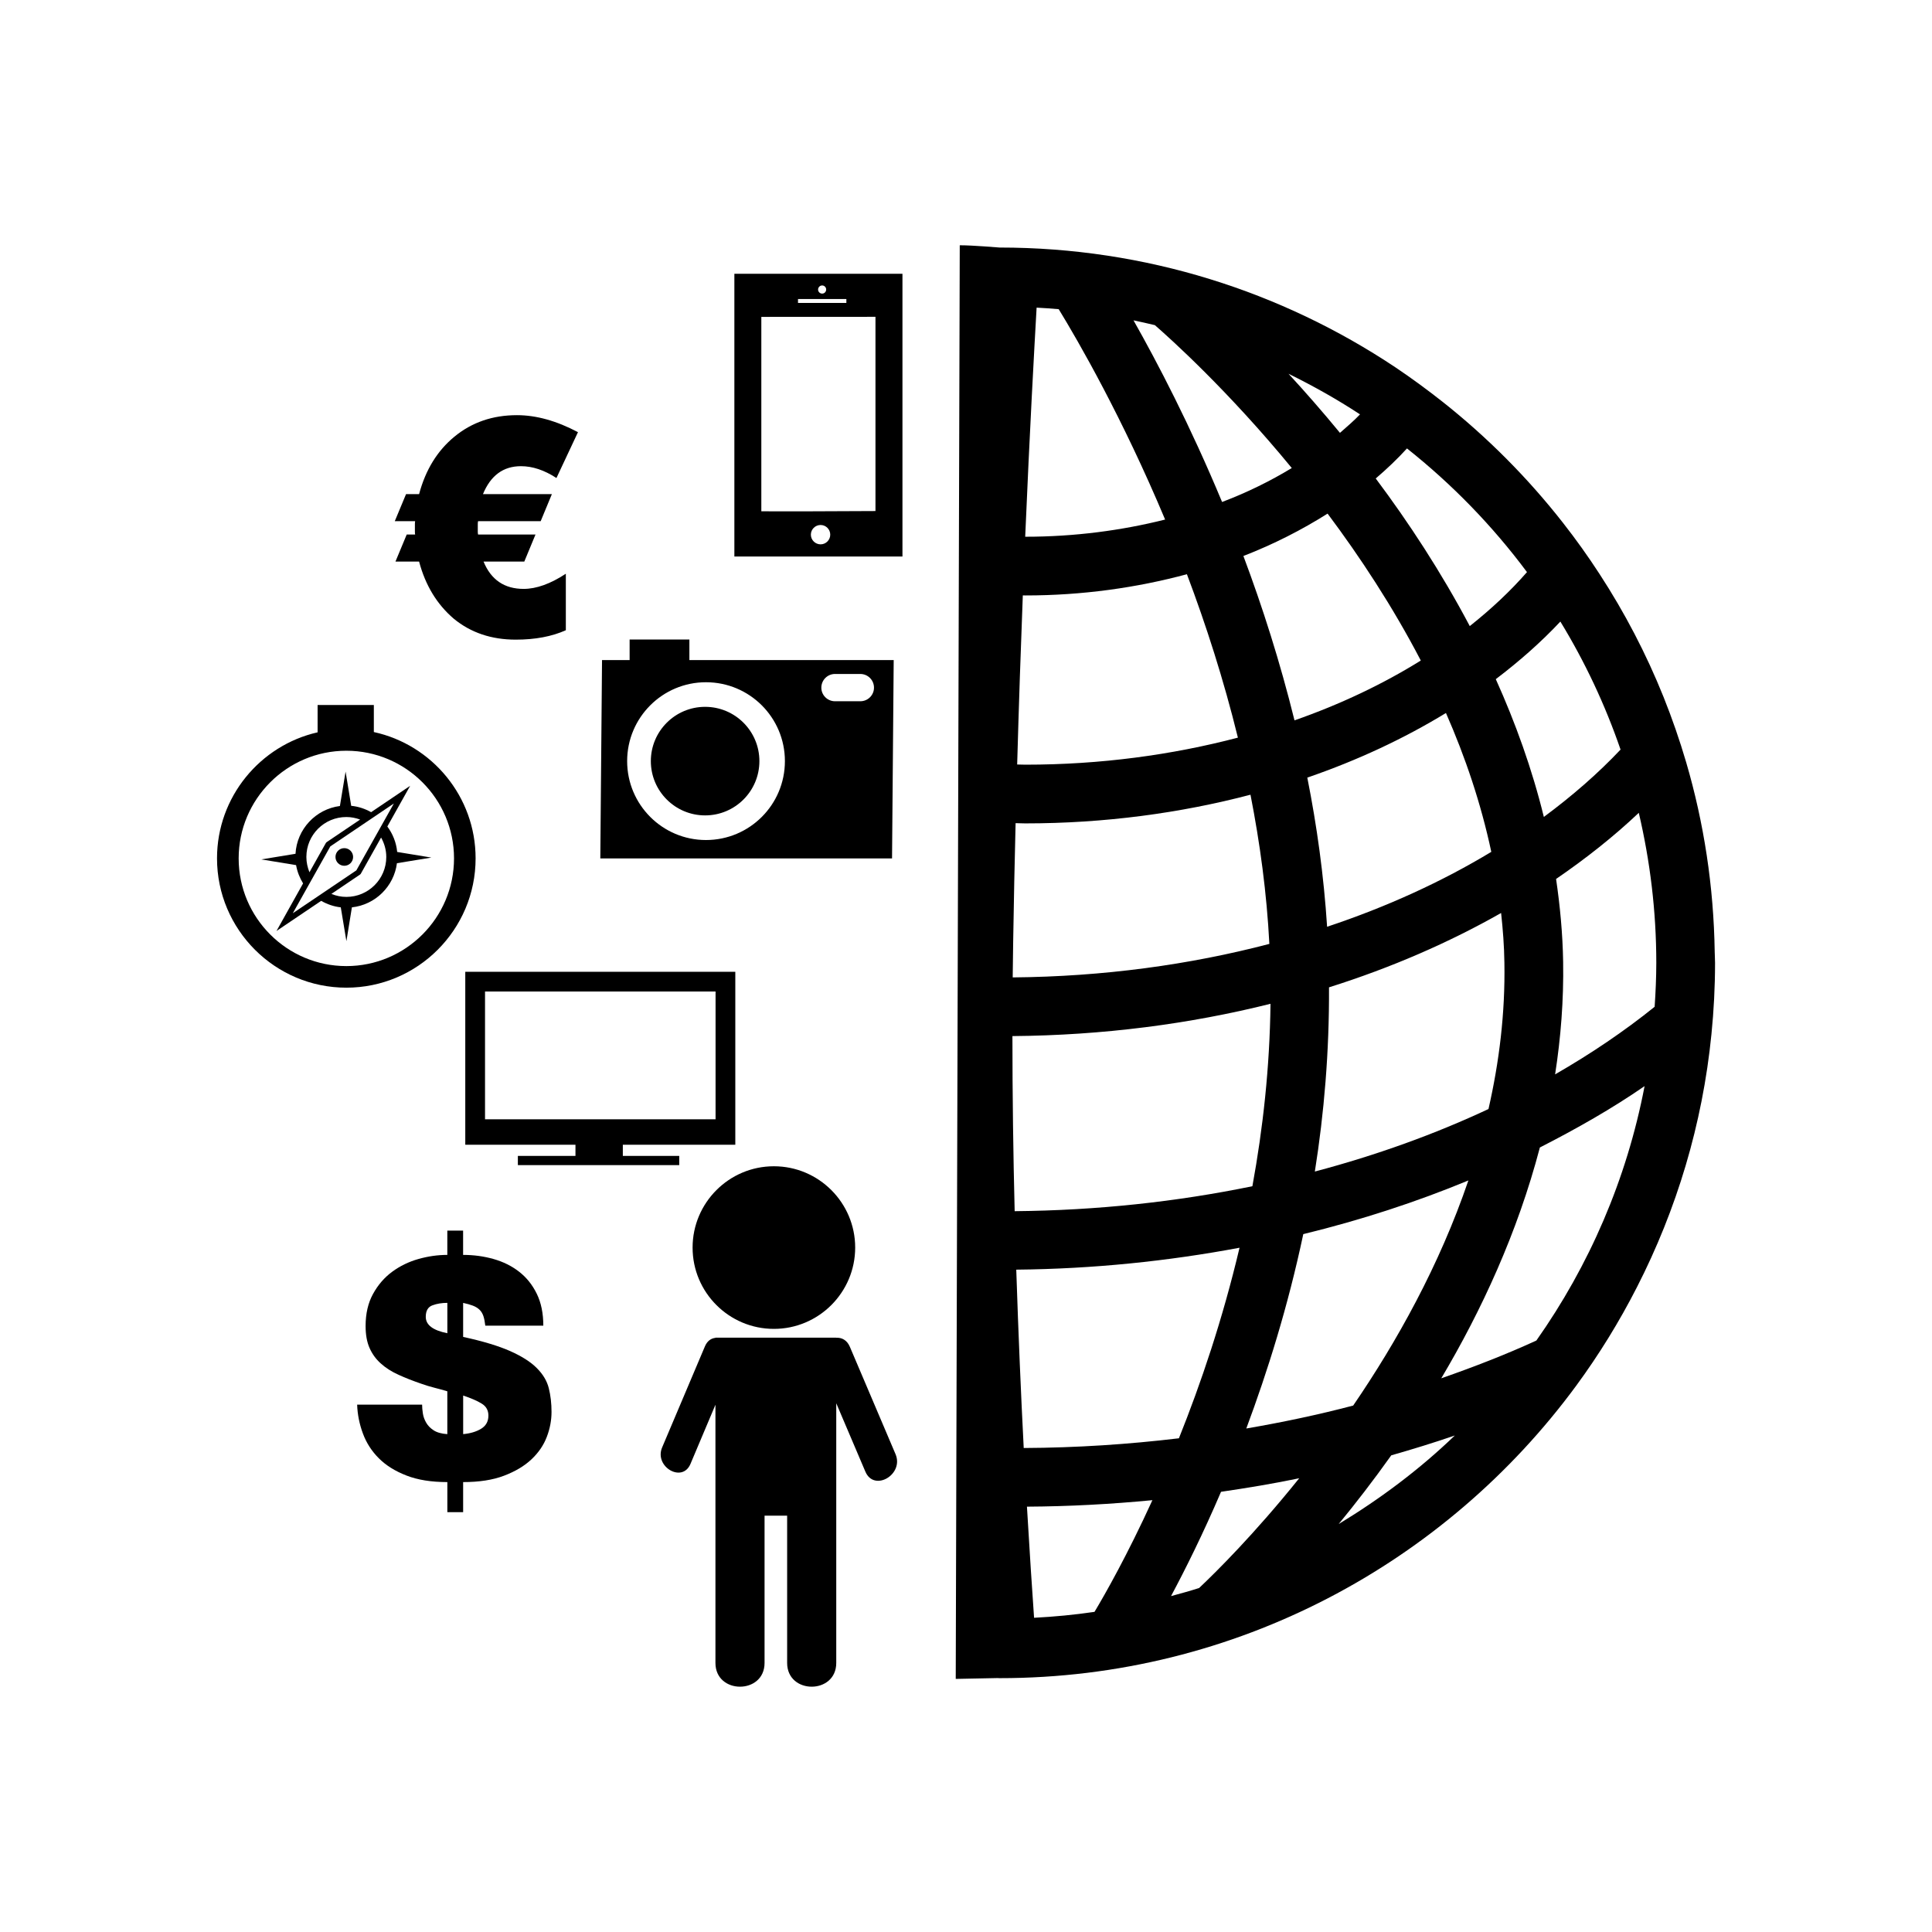 <?xml version="1.0" encoding="utf-8"?>
<!-- Generator: Adobe Illustrator 16.0.0, SVG Export Plug-In . SVG Version: 6.00 Build 0)  -->
<!DOCTYPE svg PUBLIC "-//W3C//DTD SVG 1.1//EN" "http://www.w3.org/Graphics/SVG/1.1/DTD/svg11.dtd">
<svg version="1.1" id="Layer_1" xmlns="http://www.w3.org/2000/svg" xmlns:xlink="http://www.w3.org/1999/xlink" x="0px" y="0px"
	 width="64px" height="64px" viewBox="0 0 64 64" enable-background="new 0 0 64 64" xml:space="preserve">
<g>
	<path d="M56.802,31.534c-0.033-2.177-0.359-4.282-0.945-6.281c-0.217-0.737-0.467-1.459-0.75-2.165
		c-0.576-1.434-1.289-2.799-2.123-4.078c-0.377-0.581-0.779-1.143-1.205-1.687c-1.168-1.492-2.508-2.839-3.994-4.015
		c-0.508-0.4-1.031-0.785-1.57-1.146c-3.756-2.501-8.26-3.962-13.1-3.962c-0.041,0-0.867-0.075-1.322-0.075l-0.133,47.491
		l1.377-0.028c0.025,0,0.053,0.003,0.078,0.003c7.83,0,14.783-3.819,19.1-9.689c0.754-1.027,1.426-2.117,2.01-3.261
		c1.311-2.563,2.172-5.391,2.469-8.384c0.078-0.775,0.119-1.564,0.119-2.36C56.812,31.775,56.804,31.654,56.802,31.534z
		 M53.683,24.831c-0.748,0.793-1.604,1.537-2.541,2.231c-0.391-1.594-0.941-3.12-1.592-4.564c0.783-0.595,1.504-1.23,2.139-1.908
		C52.499,21.917,53.169,23.338,53.683,24.831z M42.882,23.863c-0.479-1.938-1.064-3.77-1.693-5.445
		c1.01-0.392,1.938-0.867,2.789-1.404c1.078,1.44,2.156,3.078,3.088,4.867C45.815,22.659,44.411,23.328,42.882,23.863z
		 M47.899,23.619c0.641,1.459,1.162,3.002,1.502,4.6c-1.627,0.983-3.455,1.821-5.439,2.481c-0.109-1.689-0.338-3.345-0.656-4.941
		C44.974,25.186,46.515,24.463,47.899,23.619z M43.173,40.882c1.92-0.468,3.748-1.065,5.469-1.778
		c-0.961,2.82-2.377,5.353-3.816,7.457c-1.146,0.302-2.332,0.552-3.541,0.76C41.989,45.434,42.667,43.271,43.173,40.882z
		 M43.556,38.809c0.307-1.931,0.48-3.979,0.469-6.102c2.061-0.65,3.973-1.482,5.701-2.463c0.059,0.545,0.102,1.092,0.109,1.646
		c0.029,1.671-0.172,3.292-0.527,4.848C47.53,37.571,45.601,38.267,43.556,38.809z M46.608,14.855
		c1.496,1.188,2.834,2.563,3.975,4.097c-0.553,0.634-1.191,1.229-1.895,1.788c-0.951-1.799-2.031-3.442-3.115-4.89
		C45.944,15.533,46.292,15.202,46.608,14.855z M45.052,13.727c-0.203,0.213-0.436,0.412-0.664,0.612
		c-0.592-0.72-1.166-1.374-1.705-1.958C43.501,12.784,44.296,13.229,45.052,13.727z M38.257,10.771
		c0.516,0.45,2.418,2.158,4.535,4.733c-0.705,0.428-1.475,0.809-2.309,1.125c-1.055-2.535-2.137-4.609-2.934-6.017
		C37.786,10.662,38.021,10.714,38.257,10.771z M34.339,10.191c0.246,0.014,0.49,0.028,0.732,0.051
		c0.654,1.069,2.107,3.588,3.525,6.969c-1.439,0.361-2.994,0.569-4.629,0.569c-0.002,0-0.004,0-0.006,0
		C34.112,14.245,34.261,11.554,34.339,10.191z M33.882,19.723c0.029,0,0.059,0.002,0.086,0.002c1.889,0,3.688-0.256,5.35-0.703
		c0.629,1.666,1.217,3.489,1.689,5.413c-2.18,0.573-4.551,0.896-7.039,0.896c-0.092,0-0.182-0.005-0.273-0.006
		C33.751,23.332,33.815,21.448,33.882,19.723z M33.563,31.179c0.02-1.334,0.049-2.641,0.08-3.911
		c0.107,0.001,0.215,0.008,0.324,0.008c2.627,0,5.137-0.341,7.457-0.95c0.314,1.602,0.539,3.259,0.625,4.942
		c-2.641,0.692-5.506,1.084-8.502,1.11C33.552,31.978,33.556,31.578,33.563,31.179z M33.538,34.322
		c2.998-0.025,5.873-0.4,8.549-1.07c-0.025,2.104-0.25,4.133-0.6,6.043c-2.496,0.514-5.139,0.802-7.875,0.827
		C33.565,38.248,33.538,36.297,33.538,34.322z M33.665,42.059c2.559-0.025,5.031-0.283,7.396-0.726
		c-0.559,2.369-1.283,4.504-2.008,6.312c-1.672,0.2-3.387,0.314-5.141,0.322C33.821,46.196,33.735,44.198,33.665,42.059z
		 M36.257,53.395c-0.658,0.097-1.326,0.161-2.002,0.196c-0.066-0.936-0.148-2.188-0.236-3.681c1.41-0.008,2.797-0.084,4.156-0.215
		C37.341,51.52,36.608,52.809,36.257,53.395z M39.722,52.605c-0.307,0.099-0.617,0.183-0.93,0.268
		c0.475-0.889,1.057-2.056,1.656-3.455c0.877-0.129,1.744-0.272,2.59-0.449C41.556,50.816,40.267,52.092,39.722,52.605z
		 M44.345,50.486c0.561-0.682,1.148-1.441,1.742-2.276c0.713-0.204,1.418-0.42,2.105-0.657
		C47.03,48.672,45.731,49.645,44.345,50.486z M50.894,44.407c-1.006,0.462-2.064,0.872-3.15,1.251
		c1.326-2.234,2.523-4.815,3.266-7.646c1.223-0.625,2.396-1.291,3.469-2.033C53.888,39.068,52.642,41.928,50.894,44.407z
		 M54.812,33.351c-1.002,0.807-2.107,1.554-3.297,2.239c0.188-1.211,0.287-2.455,0.266-3.731c-0.016-0.931-0.102-1.844-0.234-2.742
		c0.992-0.68,1.914-1.409,2.74-2.191c0.375,1.598,0.58,3.262,0.58,4.973C54.866,32.386,54.845,32.869,54.812,33.351z"/>
	<g>
		<path d="M18.433,15.835c-0.402-0.262-0.793-0.392-1.176-0.392c-0.586,0-1.004,0.309-1.258,0.925h2.283l-0.371,0.896h-2.074
			c-0.008,0.033-0.01,0.067-0.01,0.101s0,0.07,0,0.11c0,0.047,0,0.091,0,0.132c0,0.033,0.002,0.066,0.01,0.1h1.902l-0.371,0.896
			h-1.35c0.248,0.604,0.691,0.905,1.328,0.905c0.422,0,0.889-0.168,1.398-0.502v1.871c-0.463,0.208-1.016,0.312-1.66,0.312
			c-0.805,0-1.49-0.231-2.053-0.694c-0.557-0.476-0.939-1.105-1.148-1.892h-0.783l0.373-0.896h0.279
			c-0.006-0.027-0.008-0.057-0.008-0.091c0-0.04,0-0.083,0-0.13s0-0.088,0-0.121c0-0.04,0.002-0.074,0.008-0.101h-0.674l0.373-0.896
			h0.432c0.215-0.805,0.605-1.438,1.168-1.901c0.578-0.477,1.268-0.714,2.074-0.714c0.637,0,1.311,0.187,2.021,0.563L18.433,15.835z
			"/>
	</g>
	<g>
		<path d="M14.819,49.096c-0.529,0-0.98-0.071-1.354-0.217c-0.373-0.144-0.678-0.334-0.916-0.572s-0.414-0.512-0.527-0.82
			c-0.115-0.309-0.18-0.628-0.191-0.956h2.152c0,0.087,0.008,0.185,0.025,0.292c0.016,0.107,0.055,0.21,0.111,0.307
			c0.057,0.098,0.139,0.182,0.246,0.251c0.107,0.071,0.258,0.113,0.453,0.127v-1.42c-0.135-0.04-0.273-0.078-0.418-0.115
			c-0.145-0.036-0.293-0.082-0.447-0.136c-0.275-0.094-0.527-0.193-0.754-0.297c-0.23-0.104-0.424-0.228-0.584-0.373
			c-0.162-0.144-0.285-0.314-0.373-0.513s-0.131-0.44-0.131-0.729c0-0.409,0.082-0.764,0.246-1.062s0.375-0.544,0.635-0.735
			c0.258-0.19,0.547-0.331,0.869-0.422s0.641-0.136,0.957-0.136v-0.805h0.523v0.805c0.348,0,0.684,0.045,1.006,0.136
			s0.605,0.231,0.85,0.422c0.246,0.191,0.441,0.436,0.584,0.729c0.145,0.296,0.217,0.648,0.217,1.058h-1.922
			c-0.014-0.127-0.035-0.235-0.064-0.322c-0.031-0.087-0.074-0.158-0.133-0.212c-0.057-0.054-0.129-0.097-0.215-0.13
			c-0.088-0.034-0.195-0.063-0.322-0.091v1.127c0.65,0.141,1.168,0.297,1.555,0.468c0.385,0.171,0.682,0.359,0.885,0.564
			c0.205,0.204,0.338,0.428,0.398,0.669s0.09,0.503,0.09,0.784c0,0.275-0.051,0.55-0.156,0.825
			c-0.104,0.275-0.273,0.523-0.508,0.745c-0.234,0.221-0.539,0.402-0.91,0.543c-0.373,0.142-0.824,0.211-1.354,0.211v0.997h-0.523
			V49.096z M14.819,43.159c-0.182,0-0.346,0.027-0.492,0.081c-0.148,0.053-0.223,0.181-0.223,0.382c0,0.269,0.238,0.448,0.715,0.543
			V43.159z M15.343,47.507c0.234-0.021,0.432-0.079,0.594-0.177c0.16-0.097,0.242-0.242,0.242-0.438
			c0-0.173-0.074-0.306-0.223-0.396c-0.148-0.092-0.352-0.18-0.613-0.267V47.507z"/>
	</g>
	<g>
		<path d="M22.837,21.866v-0.681h-1.98v0.681h-0.914l-0.057,6.571h9.664l0.055-6.571H22.837z M23.386,27.827
			c-1.441,0-2.611-1.17-2.611-2.614s1.17-2.613,2.611-2.613c1.445,0,2.615,1.169,2.615,2.613S24.831,27.827,23.386,27.827z
			 M28.499,23.23h-0.838c-0.25,0-0.453-0.202-0.453-0.45c0-0.252,0.203-0.454,0.453-0.454h0.838c0.25,0,0.453,0.202,0.453,0.454
			C28.952,23.028,28.749,23.23,28.499,23.23z"/>
		<circle cx="23.358" cy="25.213" r="1.798"/>
	</g>
	<g>
		<path d="M25.636,44.021c1.486,0,2.693-1.209,2.693-2.694c0-1.484-1.207-2.693-2.693-2.693s-2.693,1.209-2.693,2.693
			C22.942,42.813,24.149,44.021,25.636,44.021z"/>
		<path d="M29.665,48.169c-0.504-1.184-1.006-2.368-1.512-3.554c-0.096-0.226-0.27-0.31-0.451-0.3v-0.003H23.7v0.006
			c-0.141,0.015-0.271,0.099-0.348,0.281c-0.473,1.115-0.945,2.231-1.418,3.349c-0.27,0.637,0.664,1.191,0.938,0.548
			c0.275-0.654,0.553-1.308,0.828-1.962v2.425c0,0.003,0,0.006,0,0.009c0,2.039,0,4.078,0,6.119c0,1.049,1.627,1.049,1.627,0
			c0-1.626,0-3.252,0-4.879h0.748c0,1.627,0,3.253,0,4.879c0,1.049,1.627,1.049,1.627,0c0-1.626,0-3.252,0-4.879
			c0-0.413,0-0.827,0-1.24v-2.483c0.322,0.756,0.645,1.511,0.965,2.266C28.958,49.431,29.954,48.844,29.665,48.169z"/>
	</g>
	<path d="M24.358,37.921v-5.729h-8.945v5.729h3.65v0.37h-1.908v0.305h5.346v-0.305h-1.869v-0.37H24.358z M16.067,37.078v-4.233
		h7.637v4.233H16.067z"/>
	<path d="M24.327,9.069v9.367h5.568V9.069H24.327z M27.235,9.456c0.074,0,0.133,0.061,0.133,0.135c0,0.075-0.059,0.135-0.133,0.135
		s-0.135-0.06-0.135-0.135C27.101,9.517,27.161,9.456,27.235,9.456z M26.435,9.906h1.602v0.13h-1.602V9.906z M27.183,18.032
		c-0.178,0-0.322-0.145-0.322-0.321s0.145-0.32,0.322-0.32s0.32,0.144,0.32,0.32S27.36,18.032,27.183,18.032z M29.001,16.929
		c-1.445,0.008-3.064,0.014-3.781,0.008v-6.44l3.781-0.002V16.929z"/>
	<g>
		<path d="M12.384,24.25v-0.896h-1.863v0.905c-1.904,0.433-3.332,2.142-3.332,4.175c0,2.362,1.922,4.284,4.285,4.284
			c2.361,0,4.281-1.922,4.281-4.284C15.755,26.386,14.31,24.669,12.384,24.25z M11.474,32.003c-1.969,0-3.568-1.601-3.568-3.568
			c0-1.966,1.6-3.566,3.568-3.566c1.967,0,3.566,1.601,3.566,3.566C15.04,30.402,13.44,32.003,11.474,32.003z"/>
		<path d="M13.157,28.222c-0.029-0.314-0.148-0.603-0.326-0.843l0.756-1.348l-1.293,0.873c-0.199-0.111-0.422-0.188-0.66-0.21
			l-0.186-1.134l-0.188,1.14c-0.801,0.103-1.426,0.767-1.471,1.583l-1.133,0.186l1.152,0.189c0.039,0.221,0.121,0.425,0.232,0.606
			L9.159,30.84l1.48-0.998c0.197,0.111,0.414,0.189,0.65,0.215l0.186,1.12l0.182-1.12c0.775-0.084,1.393-0.693,1.492-1.462
			l1.141-0.187L13.157,28.222z M10.149,28.388c0-0.731,0.592-1.323,1.324-1.323c0.16,0,0.314,0.031,0.457,0.084l-1.109,0.748
			l-0.023,0.023l-0.547,0.975C10.188,28.736,10.149,28.568,10.149,28.388z M10.942,28.038l2.105-1.421l-1.242,2.215L9.7,30.252
			L10.942,28.038z M11.474,29.711c-0.176,0-0.342-0.036-0.496-0.099l0.945-0.639l0.025-0.022l0.676-1.206
			c0.107,0.19,0.172,0.409,0.172,0.643C12.796,29.119,12.204,29.711,11.474,29.711z"/>
		<circle cx="11.405" cy="28.388" r="0.292"/>
	</g>
</g>
</svg>
